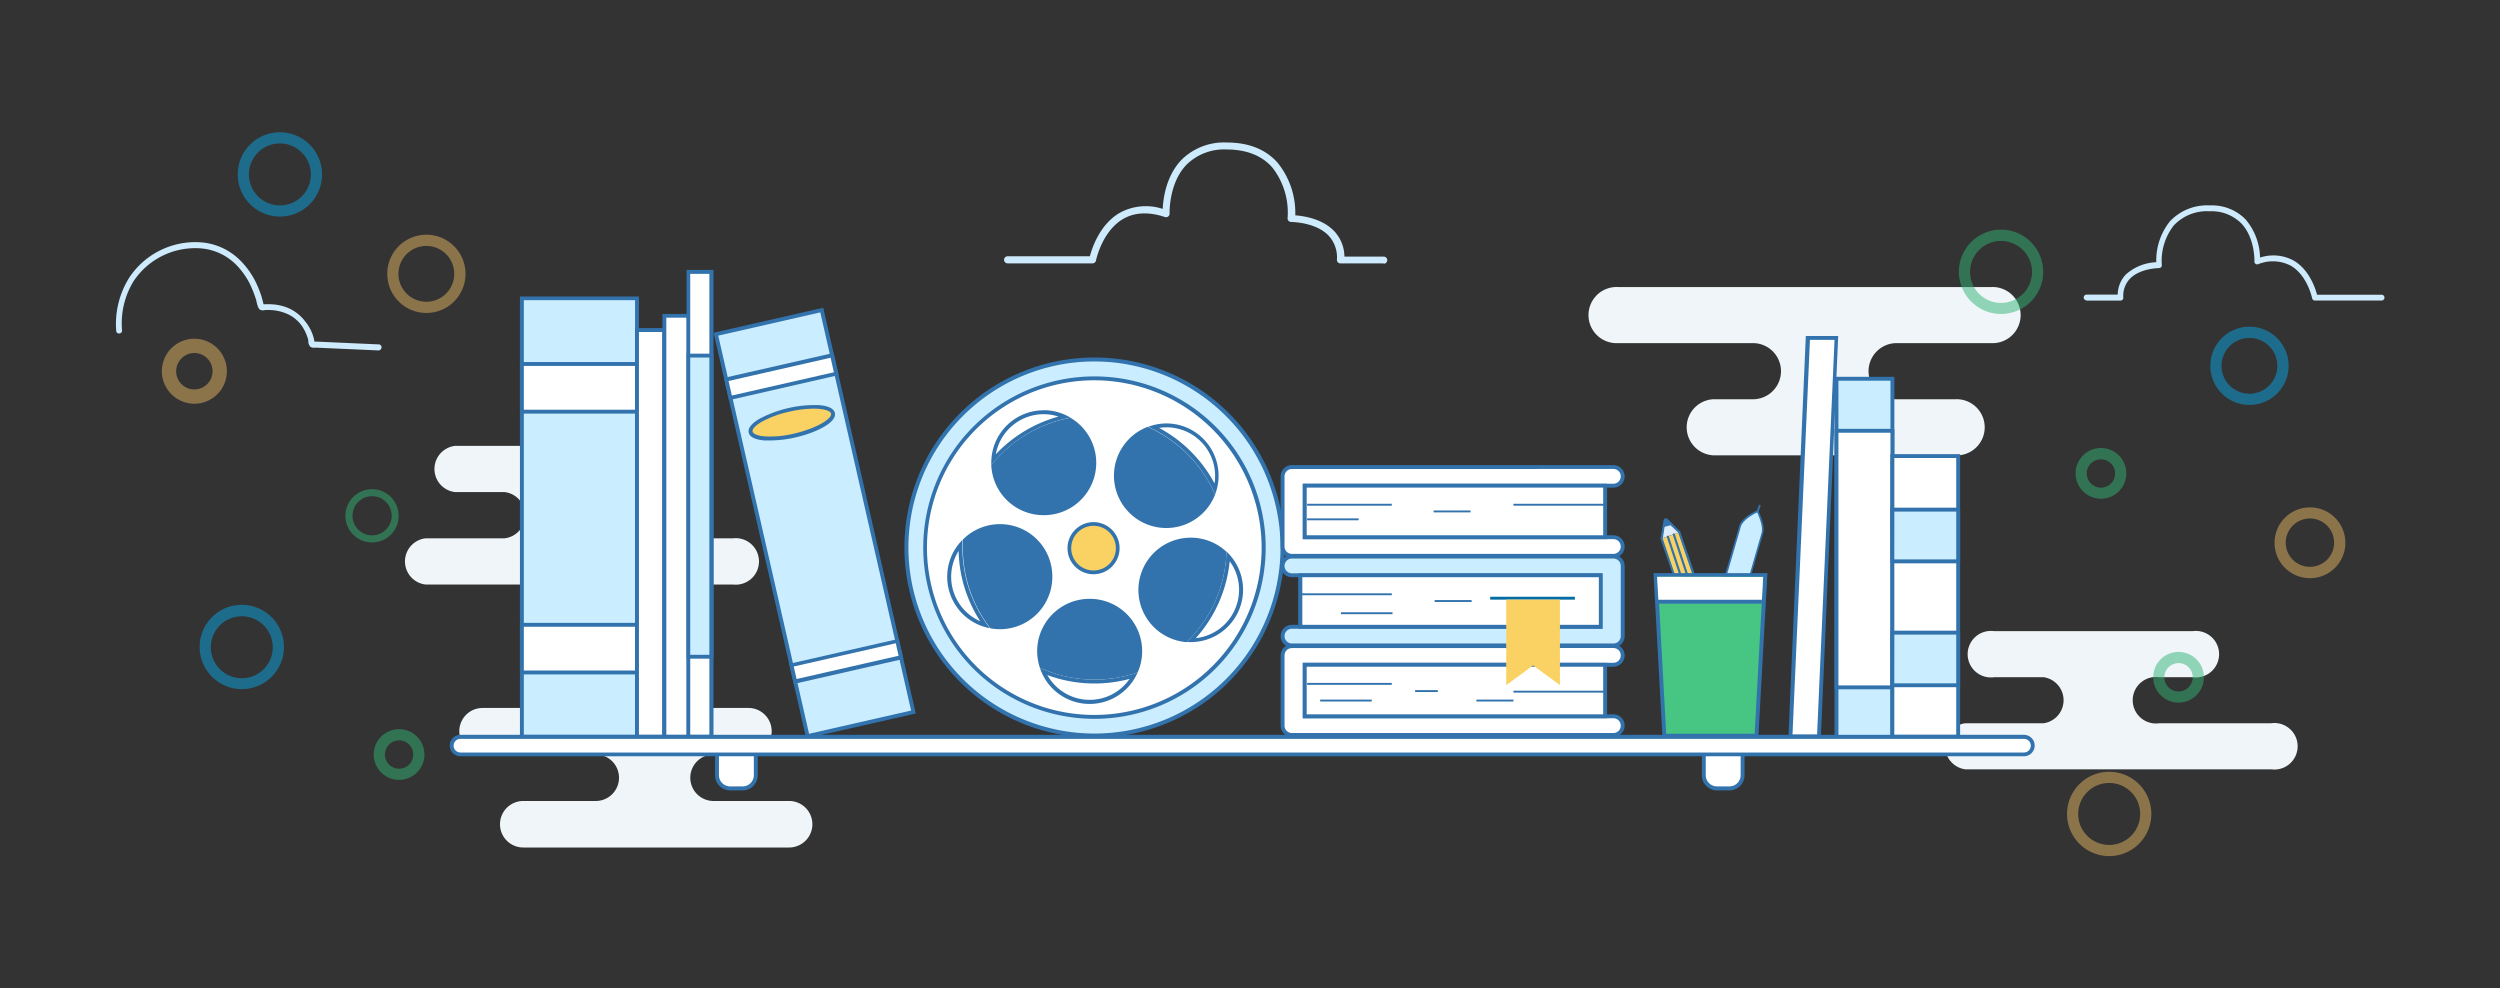 <svg xmlns="http://www.w3.org/2000/svg" id="Layer_1" data-name="Layer 1" viewBox="0 0 430 170"><rect x="0" y="0" width="430" height="170" fill="#333333" stroke="none"/><defs><style>.cls-1{fill:#eff5f8}.cls-2{fill:#cdebfc}.cls-3{opacity:.5}.cls-4{fill:#0aa5e3}.cls-5{fill:#32b475}.cls-6{fill:#e3b462}.cls-7{fill:#fff}.cls-8{fill:#3273ad}.cls-9{fill:#deedfc}.cls-10{fill:#fad264}.cls-11{fill:#caedff}.cls-12{fill:#47c683}.cls-13{fill:#63d398}.cls-14{fill:#046ca3}</style></defs><title>Library-illustration</title><path d="M83,121.77h45.73a4,4,0,0,1,0,8h-6a4,4,0,1,0,0,8h13a4,4,0,0,1,0,8H90a4,4,0,0,1,0-8h12.47a4,4,0,0,0,0-8H83a4,4,0,0,1,0-8Z" class="cls-1"/><path d="M390.67,132.32H338a4,4,0,0,1,0-7.92H351.5a4,4,0,0,0,0-7.92H343a4,4,0,1,1,0-7.92h34.12a4,4,0,1,1,0,7.92h-5.73a4,4,0,1,0,0,7.92h19.24a4,4,0,1,1,0,7.92Z" class="cls-1"/><path d="M126.11,100.54H73.21a4,4,0,0,1,0-7.95H86.78a4,4,0,0,0,0-7.95h-8.5a4,4,0,0,1,0-7.95h34.26a4,4,0,0,1,0,7.95h-5.76a4,4,0,0,0,0,7.95h19.32a4,4,0,1,1,0,7.95Z" class="cls-1"/><path d="M278.27,49.37H342.5a4.83,4.83,0,1,1,0,9.65H326a4.83,4.83,0,0,0,0,9.65h10.32a4.83,4.83,0,1,1,0,9.65h-41.6a4.83,4.83,0,0,1,0-9.65h7a4.83,4.83,0,0,0,0-9.65H278.27a4.83,4.83,0,1,1,0-9.65Z" class="cls-1"/><path d="M358.9,51.7h5.83a.48.48,0,0,0,.48-.49,4.29,4.29,0,0,1,1.15-3.28c1.78-1.82,5-1.81,5-1.82a.53.53,0,0,0,.36-.16.48.48,0,0,0,.11-.38,9.88,9.88,0,0,1,2.06-6.79,7.82,7.82,0,0,1,6.17-2.44,7.23,7.23,0,0,1,5.43,2.07c2.41,2.52,2.27,6.53,2.27,6.57a.48.48,0,0,0,.19.4.49.49,0,0,0,.44.07,6.67,6.67,0,0,1,5.64.26c2.85,1.66,3.65,5.57,3.66,5.6a.48.48,0,0,0,.47.38h11.47a.48.48,0,0,0,0-1h-11.1c-.29-1.11-1.33-4.29-4-5.86a7.32,7.32,0,0,0-5.8-.53,10.49,10.49,0,0,0-2.52-6.6,8.14,8.14,0,0,0-6.12-2.37,8.76,8.76,0,0,0-6.89,2.77,10.78,10.78,0,0,0-2.32,7,8.34,8.34,0,0,0-5.21,2.09,5.08,5.08,0,0,0-1.42,3.48H358.9a.48.48,0,1,0,0,1Z" class="cls-2"/><path d="M65.24,60.28h0l-11-.49a1.28,1.28,0,0,1-.81-.11,1.32,1.32,0,0,1-.4-1c0-.07,0-.14,0-.18a9.58,9.58,0,0,0-.38-1.1,7.23,7.23,0,0,0-1-1.7A6.13,6.13,0,0,0,49,53.83a7.59,7.59,0,0,0-2.49-.5,8.22,8.22,0,0,0-.91,0,1.38,1.38,0,0,1-.74,0c-.39-.14-.53-.57-.78-1.61,0-.16-.07-.3-.1-.37A19.77,19.77,0,0,0,43,48.88a13.08,13.08,0,0,0-2.51-3.47,9.65,9.65,0,0,0-5.72-2.67A12.73,12.73,0,0,0,23,48.33,13.87,13.87,0,0,0,21,56.92a.52.52,0,0,1-1,.11,15,15,0,0,1,2.22-9.26,13.63,13.63,0,0,1,12.68-6.06,10.69,10.69,0,0,1,6.34,3,14.1,14.1,0,0,1,2.72,3.75A20.73,20.73,0,0,1,45,51.05c0,.09.07.26.12.46s.14.58.22.82l.21,0a9.86,9.86,0,0,1,1,0,8.65,8.65,0,0,1,2.83.57,7.18,7.18,0,0,1,3,2.24A8.25,8.25,0,0,1,53.56,57,10.68,10.68,0,0,1,54,58.26c0,.06,0,.17.06.3l0,.19h.19l11,.49a.52.52,0,0,1,0,1Z" class="cls-2"/><path d="M238,45.31h-7.44a.61.61,0,0,1-.61-.63,5.47,5.47,0,0,0-1.46-4.18c-2.26-2.33-6.38-2.31-6.42-2.32a.68.68,0,0,1-.46-.21.61.61,0,0,1-.14-.49,12.6,12.6,0,0,0-2.62-8.66c-1.81-2.08-4.51-3.11-7.87-3.11a9.22,9.22,0,0,0-6.92,2.64c-3.07,3.22-2.89,8.33-2.89,8.38a.61.61,0,0,1-.24.51.62.62,0,0,1-.56.09c-2.79-.93-5.21-.82-7.19.33-3.64,2.12-4.66,7.1-4.67,7.15a.61.61,0,0,1-.6.49H173.31a.61.61,0,1,1,0-1.22h14.15c.37-1.41,1.69-5.47,5.13-7.47a9.33,9.33,0,0,1,7.4-.68c.07-1.71.55-5.62,3.21-8.42a10.38,10.38,0,0,1,7.8-3c3.74,0,6.74,1.17,8.79,3.53a13.74,13.74,0,0,1,3,9c1.38.1,4.58.55,6.64,2.66a6.48,6.48,0,0,1,1.81,4.44H238a.61.61,0,1,1,0,1.22Z" class="cls-2"/><g class="cls-3"><path d="M40.89,30a7.25,7.25,0,1,1,7.25,7.25A7.26,7.26,0,0,1,40.89,30Zm1.92,0a5.33,5.33,0,1,0,5.33-5.33A5.33,5.33,0,0,0,42.81,30Z" class="cls-4"/><path d="M336.93,46.77A7.25,7.25,0,1,1,344.18,54,7.26,7.26,0,0,1,336.93,46.77Zm1.92,0a5.33,5.33,0,1,0,5.33-5.33A5.33,5.33,0,0,0,338.85,46.77Z" class="cls-5"/><path d="M59.41,88.71A4.58,4.58,0,1,1,64,93.3,4.59,4.59,0,0,1,59.41,88.71Zm1.22,0A3.37,3.37,0,1,0,64,85.34,3.37,3.37,0,0,0,60.63,88.71Z" class="cls-5"/><path d="M64.28,129.78a4.36,4.36,0,1,1,4.36,4.36A4.37,4.37,0,0,1,64.28,129.78Zm1.92,0a2.44,2.44,0,1,0,2.44-2.44A2.45,2.45,0,0,0,66.21,129.78Z" class="cls-5"/><path d="M370.35,116.49a4.36,4.36,0,1,1,4.36,4.36A4.37,4.37,0,0,1,370.35,116.49Zm1.92,0a2.44,2.44,0,1,0,2.44-2.44A2.45,2.45,0,0,0,372.28,116.49Z" class="cls-5"/><path d="M27.84,63.85a5.59,5.59,0,1,1,5.59,5.59A5.6,5.6,0,0,1,27.84,63.85Zm2.46,0a3.13,3.13,0,1,0,3.13-3.13A3.13,3.13,0,0,0,30.3,63.85Z" class="cls-6"/><path d="M391.23,93.1A6.09,6.09,0,1,1,397,99.44,6.09,6.09,0,0,1,391.23,93.1Zm1.92.08a4.16,4.16,0,1,0,4.34-4A4.17,4.17,0,0,0,393.15,93.18Z" class="cls-6"/><path d="M34.34,111.28a7.25,7.25,0,1,1,7.25,7.25A7.26,7.26,0,0,1,34.34,111.28Zm1.92,0A5.33,5.33,0,1,0,41.59,106,5.33,5.33,0,0,0,36.26,111.28Z" class="cls-4"/><path d="M355.53,140a7.25,7.25,0,1,1,7.25,7.25A7.26,7.26,0,0,1,355.53,140Zm1.92,0a5.33,5.33,0,1,0,5.33-5.33A5.33,5.33,0,0,0,357.45,140Z" class="cls-6"/><path d="M66.61,47.1a6.73,6.73,0,1,1,6.73,6.73A6.73,6.73,0,0,1,66.61,47.1Zm1.92,0a4.8,4.8,0,1,0,4.8-4.8A4.81,4.81,0,0,0,68.53,47.1Z" class="cls-6"/><path d="M380.18,62.92a6.73,6.73,0,1,1,6.73,6.73A6.73,6.73,0,0,1,380.18,62.92Zm1.92,0a4.8,4.8,0,1,0,4.8-4.8A4.81,4.81,0,0,0,382.1,62.92Z" class="cls-4"/><path d="M357,81.42a4.36,4.36,0,1,1,4.36,4.36A4.37,4.37,0,0,1,357,81.42Zm1.92,0A2.44,2.44,0,1,0,361.36,79,2.45,2.45,0,0,0,358.91,81.42Z" class="cls-5"/></g><rect width="6.66" height="8.55" x="123.33" y="127.06" class="cls-7" rx="2.26" ry="2.26"/><path d="M127.73,135.95h-2.14a2.6,2.6,0,0,1-2.6-2.6v-4a2.6,2.6,0,0,1,2.6-2.6h2.14a2.6,2.6,0,0,1,2.6,2.6v4A2.6,2.6,0,0,1,127.73,135.95Zm-2.14-8.55a1.93,1.93,0,0,0-1.93,1.93v4a1.93,1.93,0,0,0,1.93,1.93h2.14a1.93,1.93,0,0,0,1.93-1.93v-4a1.93,1.93,0,0,0-1.93-1.93Z" class="cls-8"/><rect width="6.66" height="8.55" x="293.06" y="127.06" class="cls-7" rx="2.26" ry="2.26"/><path d="M297.46,135.95h-2.14a2.6,2.6,0,0,1-2.6-2.6v-4a2.6,2.6,0,0,1,2.6-2.6h2.14a2.6,2.6,0,0,1,2.6,2.6v4A2.6,2.6,0,0,1,297.46,135.95Zm-2.14-8.55a1.93,1.93,0,0,0-1.93,1.93v4a1.93,1.93,0,0,0,1.93,1.93h2.14a1.93,1.93,0,0,0,1.93-1.93v-4a1.93,1.93,0,0,0-1.93-1.93Z" class="cls-8"/><path d="M288.88,91.57l-2.27-2.2,0,0h0l-.06,0h-.08l-.06,0,0,.05v0l-.51,3.14" class="cls-9"/><path d="M286,92.64l-.37-.06.51-3.14a.37.37,0,0,1,.12-.2.35.35,0,0,1,.13-.08l.12,0a.4.4,0,0,1,.15,0l.07,0L289,91.44l-.26.27-2.27-2.2Z" class="cls-8"/><path d="M292.37,102.52a1.47,1.47,0,0,1-1,1.47,1.47,1.47,0,0,1-1.68-.57Z" class="cls-5"/><path d="M290.34,103.78h0a1.31,1.31,0,0,1-.38-.28l2.25-.76a1.32,1.32,0,0,1-.88,1.11,1.3,1.3,0,0,1-1-.07m-.14.28a1.61,1.61,0,0,0,2.3-1.74l-3,1a1.61,1.61,0,0,0,.73.72Z" class="cls-8"/><polyline points="286.13 90.66 286.44 89.31 287.49 90.29" class="cls-8"/><polyline points="288.88 91.57 291.77 100.12 288.72 101.16 285.82 92.61" class="cls-10"/><path d="M288.6,101.4l-3-8.73a.19.19,0,0,1,.36-.12l2.84,8.37,2.7-.91-2.84-8.38a.19.19,0,1,1,.36-.12l3,8.73Z" class="cls-8"/><line x1="287.9" x2="290.37" y1="91.94" y2="99.44" class="cls-4"/><path d="M290.37,99.62a.19.19,0,0,1-.18-.13L287.72,92a.19.19,0,1,1,.36-.12l2.47,7.5a.19.19,0,0,1-.12.24Z" class="cls-8"/><line x1="286.88" x2="289.34" y1="92.28" y2="99.77" class="cls-4"/><path d="M289.34,100a.19.19,0,0,1-.18-.13l-2.47-7.5a.19.19,0,0,1,.36-.12l2.47,7.5a.19.19,0,0,1-.12.24Z" class="cls-8"/><line x1="292.05" x2="289" y1="100.81" y2="101.87" class="cls-4"/><path d="M289,102.06a.19.19,0,0,1-.06-.37l3.05-1.06a.19.19,0,0,1,.12.36L289.06,102Z" class="cls-8"/><line x1="292.32" x2="289.27" y1="101.58" y2="102.64" class="cls-4"/><path d="M289.27,102.83a.19.19,0,0,1-.06-.37l3.05-1.06a.19.19,0,0,1,.12.36l-3.05,1.06Z" class="cls-8"/><path d="M302,89h-.05a.17.17,0,0,1-.1-.21l.65-1.88a.17.17,0,0,1,.32.11l-.65,1.88A.17.17,0,0,1,302,89Z" class="cls-8"/><path d="M302.29,87.92s1.21,2.39.83,3.75l-6.45,22.49a1.81,1.81,0,0,1-2.36,1.25,2.07,2.07,0,0,1-1.62-2.17l6.63-22.88S299.76,89.09,302.29,87.92Z" class="cls-11"/><path d="M301.52,88.14q.32-.18.71-.36a.15.15,0,0,1,.2.07c.05.1,1.24,2.46.84,3.85l-6.45,22.49a2.2,2.2,0,0,1-.95,1.24,2.07,2.07,0,0,1-1.6.12,2.24,2.24,0,0,1-1.72-2.33l6.64-22.9C299.2,90.26,299.58,89.22,301.52,88.14Zm.7,0c-2.31,1.11-2.75,2.28-2.75,2.29l-6.63,22.87a1.92,1.92,0,0,0,1.52,2,1.69,1.69,0,0,0,1.36-.09,1.93,1.93,0,0,0,.81-1.06L303,91.62C303.29,90.52,302.46,88.63,302.22,88.12Z" class="cls-8"/><path d="M296.44,105.58a.79.79,0,0,1,1.15.91l-2.84,9.93a.79.79,0,0,1-1.53-.44l2.85-9.92A.79.79,0,0,1,296.44,105.58Z" class="cls-10"/><rect width=".3" height="4.04" x="297.68" y="100.77" class="cls-8" transform="translate(116.96 360.77) rotate(-74.01)"/><circle cx="188.25" cy="94.19" r="32.35" class="cls-11"/><path d="M188.25,126.87a32.69,32.69,0,1,1,32.69-32.69A32.72,32.72,0,0,1,188.25,126.87Zm0-64.7a32,32,0,1,0,32,32A32.05,32.05,0,0,0,188.25,62.17Z" class="cls-8"/><circle cx="188.25" cy="94.19" r="29.12" class="cls-7"/><path d="M188.25,123.64a29.45,29.45,0,1,1,29.45-29.45A29.48,29.48,0,0,1,188.25,123.64Zm0-58.23A28.78,28.78,0,1,0,217,94.19,28.81,28.81,0,0,0,188.25,65.41Z" class="cls-8"/><path d="M179.5,88.61a9,9,0,0,0,4.63-16.75A22.69,22.69,0,0,0,170.5,80,9,9,0,0,0,179.5,88.61Z" class="cls-8"/><path d="M200.62,73.5A8.36,8.36,0,0,1,209,81.85a8.16,8.16,0,0,1-.1,1.3,23.34,23.34,0,0,0-9.53-9.55,8.15,8.15,0,0,1,1.28-.1m0-.67a9,9,0,0,0-3.18.59A22.79,22.79,0,0,1,209,85.05a9,9,0,0,0-8.43-12.22Z" class="cls-8"/><path d="M191.6,81.85A9,9,0,0,0,209,85.05a22.79,22.79,0,0,0-11.61-11.63A9,9,0,0,0,191.6,81.85Z" class="cls-8"/><path d="M211.51,96.54a8.24,8.24,0,0,1,1.61,4.92,8.36,8.36,0,0,1-7.44,8.3,23.21,23.21,0,0,0,5.83-13.23m-.56-1.64a22.63,22.63,0,0,1-6.85,15.55c.22,0,.45,0,.67,0a9,9,0,0,0,6.18-15.58Z" class="cls-8"/><path d="M210.95,94.9a9,9,0,1,0-6.85,15.55A22.63,22.63,0,0,0,210.95,94.9Z" class="cls-8"/><path d="M180.14,116.11a23.39,23.39,0,0,0,14.15.66,8.35,8.35,0,0,1-14.15-.66m-1.28-1.25a9,9,0,0,0,16.82.79,22.7,22.7,0,0,1-16.82-.79Z" class="cls-8"/><path d="M187.42,103a9,9,0,0,0-8.56,11.86,22.7,22.7,0,0,0,16.82.79A9,9,0,0,0,187.42,103Z" class="cls-8"/><path d="M164.88,94.76a23.1,23.1,0,0,0,3.72,12.09,8.35,8.35,0,0,1-3.72-12.09m.71-1.95h0Zm0,0a9,9,0,0,0,4.69,15.25,22.6,22.6,0,0,1-4.74-13.88c0-.46,0-.92,0-1.38Z" class="cls-8"/><path d="M181,99.2a9,9,0,0,0-15.39-6.39c0,.46,0,.91,0,1.38a22.6,22.6,0,0,0,4.74,13.88A9,9,0,0,0,181,99.2Z" class="cls-8"/><circle cx="188.09" cy="94.29" r="4.16" class="cls-10"/><path d="M188.09,98.77a4.48,4.48,0,1,1,4.48-4.49A4.49,4.49,0,0,1,188.09,98.77Zm0-8.33a3.84,3.84,0,1,0,3.84,3.84A3.85,3.85,0,0,0,188.09,90.44Z" class="cls-8"/><rect width="19.8" height="75.43" x="89.76" y="51.29" class="cls-11"/><path d="M109.9,127.06H89.43V51H109.9Zm-19.8-.67h19.13V51.63H90.1Z" class="cls-8"/><rect width="19.8" height="8.2" x="89.76" y="62.61" class="cls-7"/><path d="M109.9,71.14H89.43V62.27H109.9Zm-19.8-.67h19.13V62.94H90.1Z" class="cls-8"/><rect width="19.8" height="8.2" x="89.76" y="107.49" class="cls-7"/><path d="M109.9,116H89.43v-8.87H109.9Zm-19.8-.67h19.13v-7.53H90.1Z" class="cls-8"/><rect width="4.71" height="69.96" x="109.56" y="56.76" class="cls-7"/><path d="M114.61,127.06h-5.38V56.43h5.38Zm-4.71-.67h4V57.1h-4Z" class="cls-8"/><rect width="4.15" height="72.42" x="114.28" y="54.31" class="cls-7"/><path d="M118.76,127.06h-4.82V54h4.82Zm-4.15-.67h3.48V54.64h-3.48Z" class="cls-8"/><rect width="3.96" height="79.96" x="118.43" y="46.77" class="cls-7"/><path d="M122.72,127.06h-4.63V46.43h4.63Zm-4-.67h3.29V47.1h-3.29Z" class="cls-8"/><rect width="3.96" height="51.79" x="118.43" y="61.17" class="cls-11"/><path d="M122.72,113.29h-4.63V60.83h4.63Zm-4-.67h3.29V61.5h-3.29Z" class="cls-8"/><rect width="18.67" height="70.91" x="130.79" y="54.52" class="cls-11" transform="translate(-16.5 33.42) rotate(-12.85)"/><path d="M138.66,127l-.07-.33L122.74,57.23l18.86-4.3.07.33,15.84,69.46ZM123.54,57.73l15.62,68.48,17.55-4L141.09,53.73Z" class="cls-8"/><rect width="18.67" height="3.24" x="125.04" y="63.15" class="cls-7" transform="translate(-11.04 31.51) rotate(-12.85)"/><path d="M125.38,68.83,124.52,65l18.86-4.3.87,3.81Zm-.07-3.3.57,2.5,17.55-4-.57-2.5Z" class="cls-8"/><rect width="18.67" height="2.88" x="136.22" y="112.32" class="cls-7" transform="translate(-21.65 35.22) rotate(-12.85)"/><path d="M136.52,117.64l-.79-3.46,18.86-4.3.79,3.46Zm0-3,.49,2.15,17.55-4-.49-2.15Z" class="cls-8"/><ellipse cx="136.18" cy="72.69" class="cls-10" rx="7.26" ry="2.26" transform="translate(-12.75 32.11) rotate(-12.85)"/><path d="M132.42,75.76c-.32,0-.62,0-.91,0-1.61-.13-2.56-.59-2.73-1.35s.48-1.58,1.88-2.4a20.54,20.54,0,0,1,10.21-2.33c1.61.13,2.56.59,2.73,1.35.38,1.64-3.24,3.4-6.83,4.22A20,20,0,0,1,132.42,75.76Zm7.52-5.47a19.35,19.35,0,0,0-4.19.52A17.66,17.66,0,0,0,131,72.56c-1.26.73-1.63,1.34-1.56,1.67s.67.71,2.13.83a17.61,17.61,0,0,0,5.05-.49c4.18-1,6.5-2.64,6.32-3.42h0c-.07-.33-.67-.71-2.13-.83C140.53,70.3,140.24,70.29,139.94,70.29Z" class="cls-8"/><polygon points="302.11 126.54 286.27 126.54 284.76 98.92 303.62 98.92 302.11 126.54" class="cls-12"/><path d="M302.43,126.87H285.95L284.4,98.58H304Zm-15.84-.67h15.21l1.47-27H285.11Z" class="cls-8"/><polygon points="303.03 103.46 285.26 103.46 285.01 99.22 303.26 99.25 303.03 103.46" class="cls-7"/><polygon points="312.86 126.67 307.95 126.67 310.97 58.13 315.88 58.13 312.86 126.67" class="cls-7"/><path d="M313.18,127H307.6l3-69.21h5.57Zm-4.87-.67h4.23l3-67.87h-4.23Z" class="cls-8"/><rect width="9.62" height="61.75" x="315.87" y="65.15" class="cls-11"/><path d="M325.83,127.24H315.54V64.81h10.29Zm-9.62-.67h8.95V65.48h-8.95Z" class="cls-8"/><rect width="9.62" height="44.13" x="315.87" y="74.1" class="cls-7"/><path d="M325.83,118.56H315.54V73.76h10.29Zm-9.62-.67h8.95V74.43h-8.95Z" class="cls-8"/><rect width="11.32" height="48.28" x="325.49" y="78.45" class="cls-7"/><path d="M337.14,127.06h-12V78.11h12Zm-11.32-.67h10.65V78.78H325.83Z" class="cls-8"/><rect width="11.32" height="8.89" x="325.49" y="87.66" class="cls-11"/><path d="M337.14,96.89h-12V87.32h12Zm-11.32-.67h10.65V88H325.83Z" class="cls-8"/><rect width="11.32" height="9.05" x="325.49" y="108.81" class="cls-11"/><path d="M337.14,118.2h-12v-9.72h12Zm-11.32-.67h10.65v-8.38H325.83Z" class="cls-8"/><rect width="271.94" height="3.02" x="77.69" y="126.73" class="cls-7" rx="1.51" ry="1.51"/><path d="M348.12,130.08H79.2a1.84,1.84,0,1,1,0-3.69H348.12a1.84,1.84,0,1,1,0,3.69Zm-268.92-3a1.17,1.17,0,0,0,0,2.35H348.12a1.17,1.17,0,0,0,0-2.35Z" class="cls-8"/><path d="M277.5,83.54a1.61,1.61,0,0,0,1.6-1.6h0a1.61,1.61,0,0,0-1.6-1.6H222.21a1.61,1.61,0,0,0-1.6,1.6h0V94a1.61,1.61,0,0,0,1.6,1.6H277.5a1.6,1.6,0,1,0,0-3.21H224.41V83.54Z" class="cls-7"/><path d="M277.5,95.94H222.21A1.94,1.94,0,0,1,220.27,94V81.94A1.94,1.94,0,0,1,222.21,80H277.5a1.94,1.94,0,0,1,0,3.88H224.75v8.19H277.5a1.94,1.94,0,1,1,0,3.88ZM222.21,80.67a1.27,1.27,0,0,0-1.27,1.27V94a1.27,1.27,0,0,0,1.27,1.27H277.5a1.27,1.27,0,1,0,0-2.54H224.08V83.2H277.5a1.27,1.27,0,1,0,0-2.54Z" class="cls-8"/><rect width="51.67" height="8.86" x="224.41" y="83.54" class="cls-7"/><path d="M276.42,92.74H224.08V83.2h52.34Zm-51.67-.67h51V83.87h-51Z" class="cls-8"/><rect width="14.57" height=".33" x="224.82" y="86.65" class="cls-8"/><rect width="8.87" height=".33" x="224.82" y="89.16" class="cls-8"/><rect width="6.36" height=".33" x="246.58" y="87.8" class="cls-8"/><rect width="15.77" height=".33" x="260.31" y="86.65" class="cls-8"/><path d="M222.21,98.94a1.61,1.61,0,0,1-1.6-1.6h0a1.61,1.61,0,0,1,1.6-1.6H277.5a1.61,1.61,0,0,1,1.6,1.6h0v12.07a1.61,1.61,0,0,1-1.6,1.6H222.21a1.6,1.6,0,1,1,0-3.21h53.09V98.94Z" class="cls-11"/><path d="M277.5,111.35H222.21a1.94,1.94,0,0,1,0-3.88H275V99.28H222.21a1.94,1.94,0,0,1,0-3.88H277.5a1.94,1.94,0,0,1,1.94,1.94v12.07A1.94,1.94,0,0,1,277.5,111.35Zm-55.29-3.21a1.27,1.27,0,0,0,0,2.54H277.5a1.27,1.27,0,0,0,1.27-1.27V97.34a1.27,1.27,0,0,0-1.27-1.27H222.21a1.27,1.27,0,0,0,0,2.54h53.42v9.53Z" class="cls-8"/><rect width="51.67" height="8.86" x="223.62" y="98.94" class="cls-7" transform="translate(498.92 206.75) rotate(-180)"/><path d="M275.63,108.14H223.29V98.61h52.34ZM224,107.47h51V99.28H224Z" class="cls-8"/><rect width="8.87" height=".33" x="230.64" y="105.31" class="cls-8"/><rect width="6.36" height=".33" x="246.76" y="103.21" class="cls-8"/><rect width="15.77" height=".33" x="223.62" y="102.05" class="cls-8"/><path d="M277.5,114.35a1.61,1.61,0,0,0,1.6-1.6h0a1.61,1.61,0,0,0-1.6-1.6H222.21a1.61,1.61,0,0,0-1.6,1.6h0v12.07a1.61,1.61,0,0,0,1.6,1.6H277.5a1.6,1.6,0,1,0,0-3.21H224.41v-8.86Z" class="cls-7"/><path d="M277.5,126.75H222.21a1.94,1.94,0,0,1-1.94-1.94V112.74a1.94,1.94,0,0,1,1.94-1.94H277.5a1.94,1.94,0,0,1,0,3.88H224.75v8.19H277.5a1.94,1.94,0,1,1,0,3.88Zm-55.29-15.28a1.27,1.27,0,0,0-1.27,1.27v12.07a1.27,1.27,0,0,0,1.27,1.27H277.5a1.27,1.27,0,1,0,0-2.54H224.08V114H277.5a1.27,1.27,0,1,0,0-2.54Z" class="cls-8"/><rect width="51.67" height="8.86" x="224.41" y="114.35" class="cls-7"/><path d="M276.42,123.54H224.08V114h52.34Zm-51.67-.67h51v-8.19h-51Z" class="cls-8"/><rect width="14.57" height=".33" x="224.82" y="117.46" class="cls-8"/><rect width="8.87" height=".33" x="227.07" y="120.33" class="cls-8"/><rect width="3.91" height=".33" x="243.4" y="118.7" class="cls-8"/><rect width="6.36" height=".33" x="253.95" y="120.33" class="cls-8"/><rect width="15.77" height=".33" x="260.31" y="118.8" class="cls-8"/><line x1="270.87" x2="256.31" y1="102.89" y2="102.89" class="cls-13"/><rect width="14.57" height=".5" x="256.31" y="102.64" class="cls-14"/><polygon points="268.31 117.84 263.69 114.45 259.07 117.84 259.07 103.13 268.31 103.13 268.31 117.84" class="cls-10"/><rect width="18.04" height=".67" x="285.01" y="103.16" class="cls-8"/><path d="M179.5,71.24a8.28,8.28,0,0,1,2.56.41,23.36,23.36,0,0,0-10.78,6.48,8.37,8.37,0,0,1,8.22-6.89m0-.67a9,9,0,0,0-9,9c0,.15,0,.3,0,.45a22.69,22.69,0,0,1,13.63-8.18,9,9,0,0,0-4.63-1.29Z" class="cls-8"/></svg>